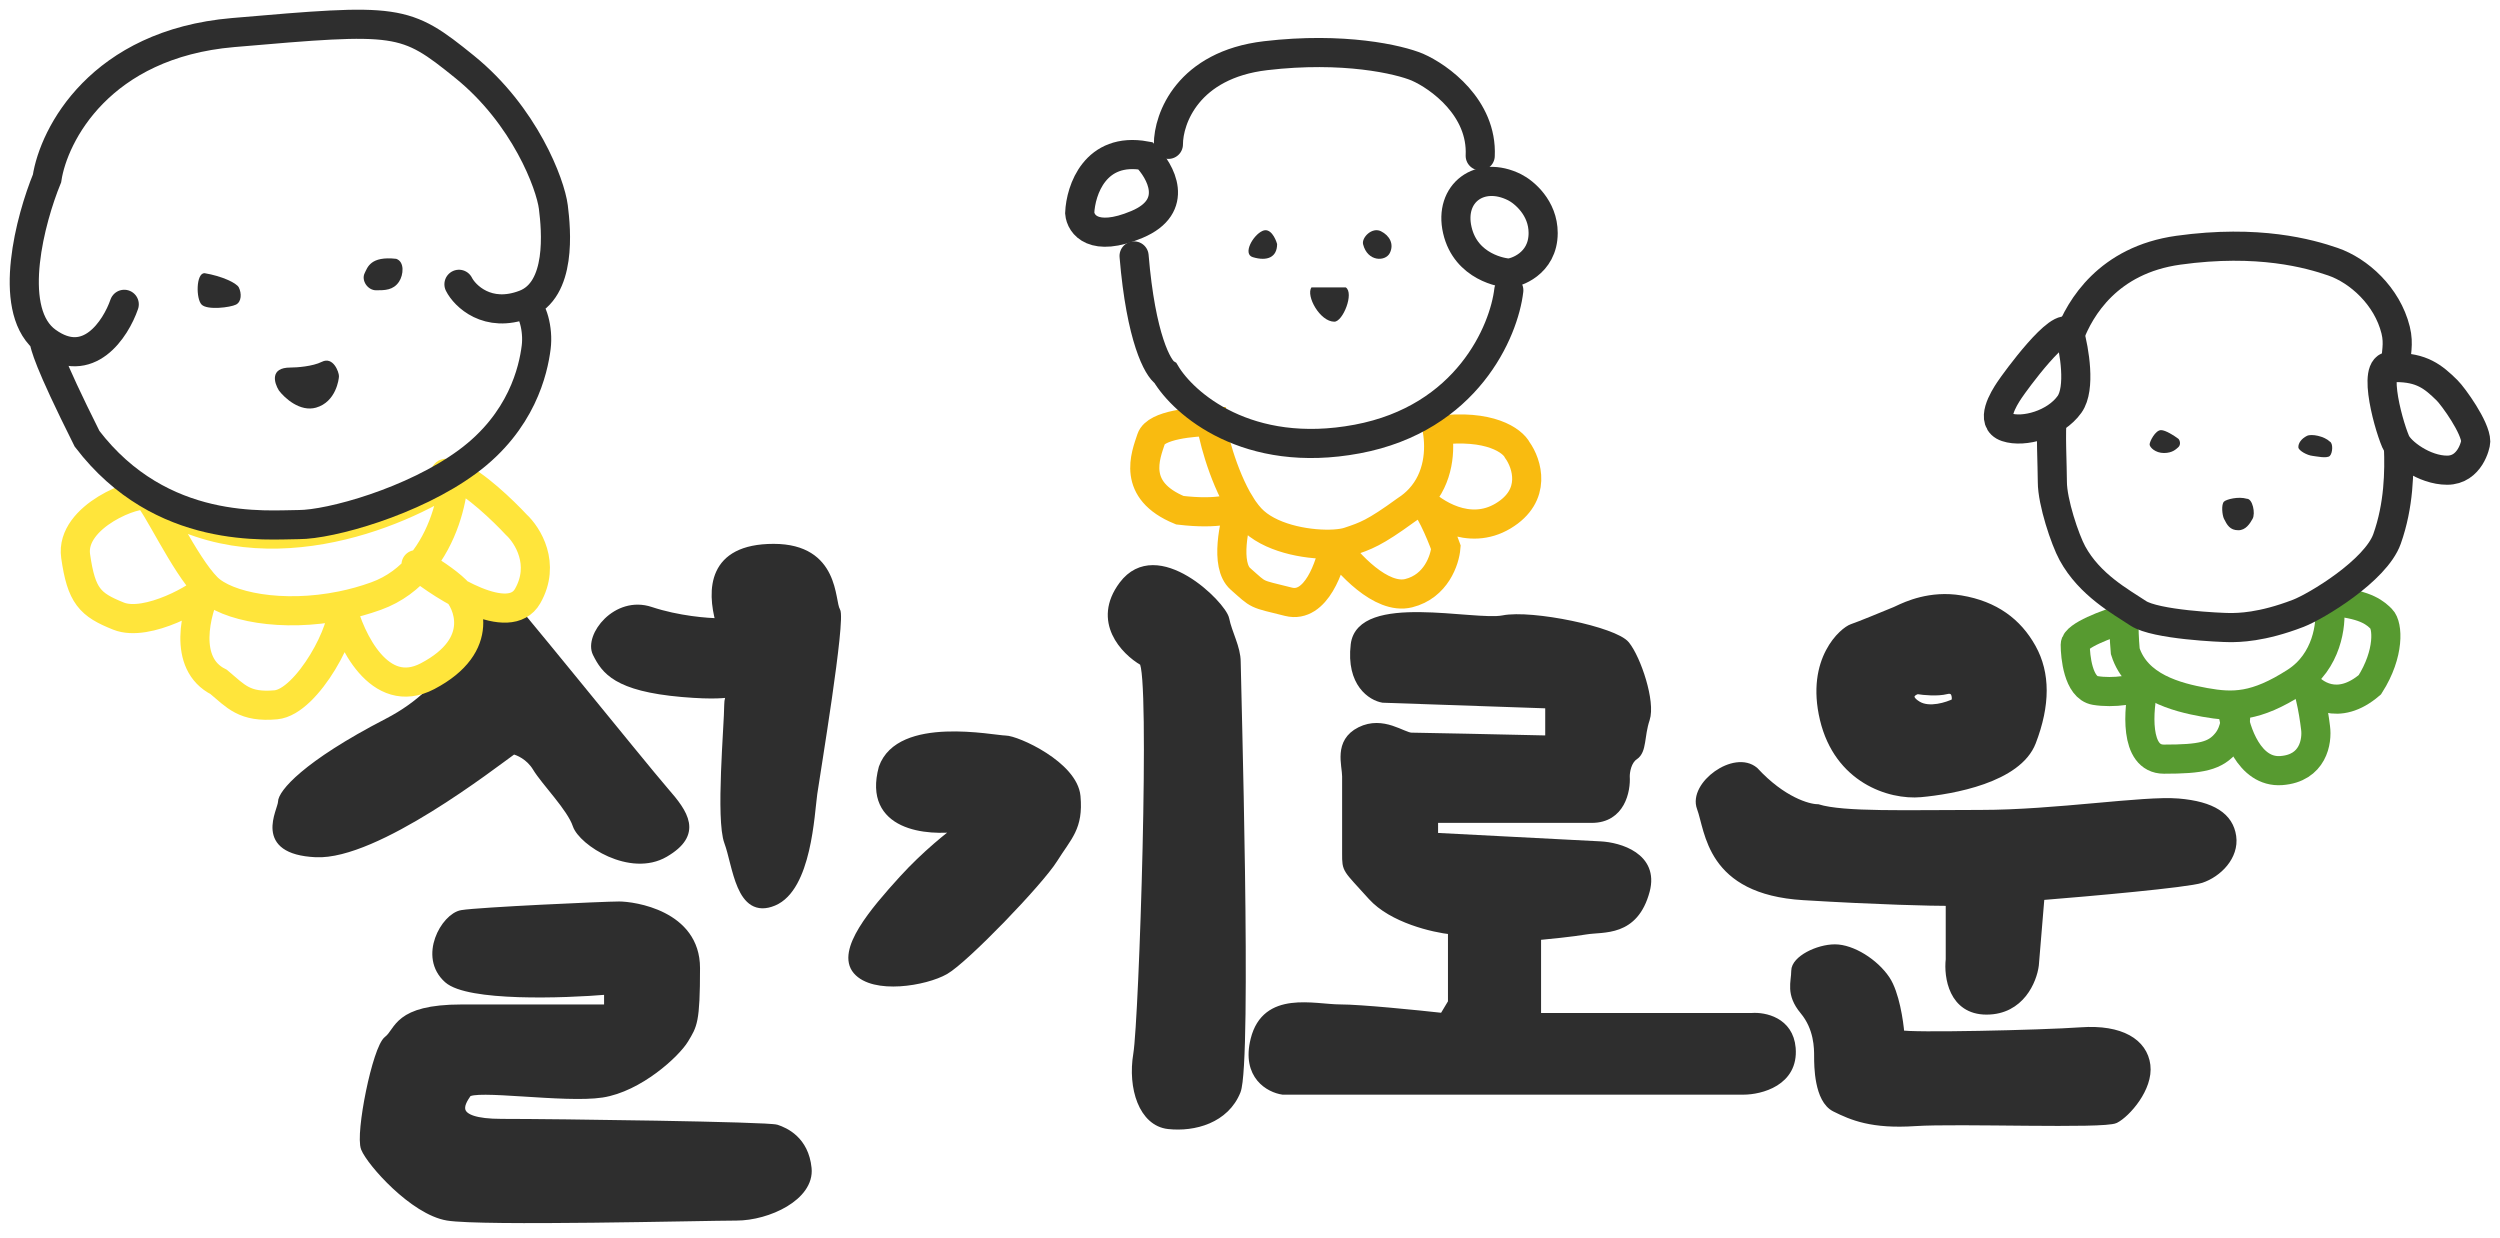 <svg width="103" height="51" viewBox="0 0 103 51" fill="none" xmlns="http://www.w3.org/2000/svg">
<path d="M15.962 29.746C18.697 28.332 19.459 26.014 19.498 25.032H21.148C20.205 23.736 26.57 31.632 27.395 32.575C28.22 33.518 28.809 34.343 27.395 35.168C25.98 35.993 23.977 34.697 23.741 33.989C23.505 33.282 22.445 32.221 22.091 31.632C21.808 31.161 21.345 30.964 21.148 30.925C20.323 31.514 15.491 35.286 13.016 35.168C10.541 35.05 11.602 33.4 11.602 33.047C11.602 32.693 12.544 31.514 15.962 29.746Z" fill="#2E2E2E" stroke="#2E2E2E" stroke-width="0.3" stroke-linecap="round"/>
<path d="M26.805 25.15C27.937 25.527 29.163 25.621 29.634 25.621C29.28 24.325 29.281 22.557 31.873 22.557C34.466 22.557 34.231 24.796 34.466 25.15C34.702 25.503 33.641 31.868 33.523 32.693C33.406 33.518 33.288 36.582 31.873 37.171C30.459 37.761 30.341 35.639 29.988 34.696C29.634 33.753 29.988 29.864 29.988 29.039C29.988 28.214 30.813 28.803 28.102 28.567C25.391 28.332 24.92 27.625 24.566 26.918C24.213 26.21 25.391 24.678 26.805 25.15Z" fill="#2E2E2E" stroke="#2E2E2E" stroke-width="0.3" stroke-linecap="round"/>
<path d="M18.438 40.355C19.286 41.11 23.191 40.984 25.038 40.827V41.534H19.027C16.316 41.534 16.434 42.477 15.962 42.83C15.491 43.184 14.784 46.72 15.02 47.309C15.255 47.898 17.023 49.902 18.438 50.138C19.852 50.373 29.045 50.138 30.341 50.138C31.638 50.138 33.406 49.313 33.288 48.134C33.17 46.956 32.345 46.602 31.991 46.484C31.638 46.366 22.916 46.248 20.677 46.248C18.438 46.248 19.027 45.423 19.262 45.07C19.498 44.716 23.27 45.306 24.802 45.07C26.334 44.834 27.866 43.42 28.22 42.83C28.573 42.241 28.691 42.123 28.691 39.884C28.691 37.645 26.098 37.291 25.509 37.291C24.92 37.291 19.734 37.527 19.027 37.645C18.32 37.763 17.377 39.413 18.438 40.355Z" fill="#2E2E2E" stroke="#2E2E2E" stroke-width="0.3" stroke-linecap="round"/>
<path d="M36.352 31.632C35.692 34.084 38.199 34.303 39.534 34.107C39.142 34.382 38.12 35.191 37.177 36.228C35.999 37.525 34.584 39.175 35.291 40C35.999 40.825 38.12 40.471 38.945 40C39.77 39.528 42.834 36.346 43.424 35.403C44.013 34.46 44.484 34.107 44.367 32.81C44.249 31.514 41.892 30.453 41.42 30.453C40.949 30.453 37.059 29.628 36.352 31.632Z" fill="#2E2E2E" stroke="#2E2E2E" stroke-width="0.3" stroke-linecap="round"/>
<path d="M46.252 24.091C45.121 25.6 46.331 26.841 47.077 27.273C47.549 27.617 47.077 42.006 46.842 43.42C46.606 44.834 47.077 46.249 48.138 46.367C49.199 46.484 50.495 46.131 50.967 44.952C51.438 43.774 50.967 27.863 50.967 27.273C50.967 26.684 50.613 26.095 50.495 25.505C50.377 24.916 47.667 22.205 46.252 24.091Z" fill="#2E2E2E" stroke="#2E2E2E" stroke-width="0.3" stroke-linecap="round"/>
<path d="M56.977 28.802L63.813 29.038V30.453C62.045 30.413 58.439 30.335 58.156 30.335C57.803 30.335 56.977 29.628 56.035 30.099C55.092 30.571 55.445 31.514 55.445 31.985V35.167C55.445 35.874 55.445 35.756 56.506 36.935C57.355 37.878 59.06 38.271 59.806 38.349V41.296L59.453 41.885C58.392 41.767 56.058 41.532 55.21 41.532C54.149 41.532 52.145 40.942 51.674 42.828C51.297 44.337 52.303 44.871 52.852 44.95H71.828C72.535 44.95 73.949 44.596 73.832 43.182C73.737 42.05 72.692 41.846 72.181 41.885H63.342V38.585C63.774 38.546 64.78 38.444 65.346 38.349C66.053 38.231 67.349 38.467 67.821 36.699C68.198 35.285 66.721 34.853 65.935 34.814L59.099 34.46V33.753H65.581C66.807 33.753 67.035 32.574 66.996 31.985C66.996 31.788 67.066 31.349 67.349 31.16C67.703 30.924 67.585 30.335 67.821 29.628C68.056 28.921 67.467 27.153 66.996 26.563C66.524 25.974 63.106 25.267 61.928 25.502C60.749 25.738 56.035 24.56 55.799 26.563C55.61 28.166 56.506 28.724 56.977 28.802Z" fill="#2E2E2E" stroke="#2E2E2E" stroke-width="0.3" stroke-linecap="round"/>
<path d="M72.299 31.752C73.431 32.977 74.499 33.284 74.892 33.284C75.953 33.611 78.546 33.519 81.61 33.519C84.675 33.519 88.328 32.93 89.743 33.048C91.157 33.166 91.864 33.637 91.982 34.462C92.1 35.287 91.393 35.994 90.686 36.23C90.12 36.419 86.05 36.78 84.085 36.937L83.85 39.766C83.771 40.394 83.26 41.652 81.846 41.652C80.432 41.652 80.235 40.237 80.314 39.53V37.173C79.607 37.173 77.415 37.126 74.303 36.937C70.414 36.702 70.414 34.227 70.06 33.284C69.706 32.341 71.474 31.044 72.299 31.752Z" fill="#2E2E2E" stroke="#2E2E2E" stroke-width="0.3" stroke-linecap="round"/>
<path d="M77.721 40.353C78.098 40.919 78.271 42.082 78.31 42.592C78.664 42.71 84.085 42.592 85.735 42.475C87.385 42.357 88.328 42.946 88.446 43.889C88.564 44.832 87.621 45.892 87.15 46.128C86.678 46.364 80.667 46.128 78.9 46.246C77.132 46.364 76.307 46.01 75.599 45.657C74.892 45.303 74.892 43.889 74.892 43.535V43.535C74.892 43.182 74.892 42.357 74.303 41.65C73.714 40.942 73.949 40.471 73.949 39.999C73.949 39.528 74.892 39.057 75.599 39.057C76.307 39.057 77.249 39.646 77.721 40.353Z" fill="#2E2E2E" stroke="#2E2E2E" stroke-width="0.3" stroke-linecap="round"/>
<path fill-rule="evenodd" clip-rule="evenodd" d="M78.074 25.15C77.603 25.347 76.589 25.763 76.306 25.857C75.953 25.975 74.539 27.154 75.128 29.629C75.717 32.104 77.839 32.811 79.135 32.693C80.432 32.575 83.142 32.104 83.732 30.572C84.321 29.04 84.321 27.743 83.732 26.682C83.142 25.622 82.2 24.915 80.785 24.679C79.524 24.469 78.544 24.93 78.179 25.102C78.135 25.123 78.1 25.14 78.074 25.15ZM79.017 28.45C79.253 28.489 79.819 28.544 80.196 28.45C80.573 28.356 80.589 28.725 80.549 28.921C80.235 29.078 79.489 29.322 79.017 29.039C78.428 28.686 78.899 28.45 79.017 28.45Z" fill="#2E2E2E"/>
<path d="M78.074 25.15L78.017 25.012L78.017 25.012L78.074 25.15ZM75.128 29.629L75.274 29.594L75.274 29.594L75.128 29.629ZM79.135 32.693L79.149 32.843L79.149 32.843L79.135 32.693ZM83.732 30.572L83.592 30.518L83.592 30.518L83.732 30.572ZM83.732 26.682L83.601 26.755L83.601 26.755L83.732 26.682ZM80.785 24.679L80.76 24.827L80.785 24.679ZM78.179 25.102L78.243 25.238L78.243 25.238L78.179 25.102ZM80.196 28.45L80.232 28.595L80.232 28.595L80.196 28.45ZM79.017 28.45L79.042 28.302L79.03 28.3H79.017V28.45ZM80.549 28.921L80.617 29.055L80.682 29.023L80.697 28.951L80.549 28.921ZM79.017 29.039L79.094 28.911L79.094 28.911L79.017 29.039ZM76.354 26C76.644 25.903 77.664 25.484 78.132 25.289L78.017 25.012C77.542 25.209 76.535 25.623 76.259 25.715L76.354 26ZM75.274 29.594C74.987 28.391 75.19 27.515 75.496 26.929C75.651 26.635 75.832 26.412 75.994 26.257C76.16 26.098 76.296 26.019 76.354 26L76.259 25.715C76.141 25.755 75.967 25.867 75.787 26.04C75.602 26.216 75.401 26.465 75.231 26.79C74.889 27.441 74.679 28.392 74.982 29.664L75.274 29.594ZM79.122 32.544C77.88 32.657 75.842 31.979 75.274 29.594L74.982 29.664C75.593 32.229 77.798 32.965 79.149 32.843L79.122 32.544ZM83.592 30.518C83.322 31.219 82.554 31.7 81.648 32.022C80.752 32.34 79.764 32.486 79.122 32.544L79.149 32.843C79.803 32.783 80.819 32.634 81.749 32.304C82.67 31.977 83.552 31.457 83.872 30.626L83.592 30.518ZM83.601 26.755C84.161 27.765 84.171 29.012 83.592 30.518L83.872 30.626C84.471 29.067 84.481 27.722 83.863 26.61L83.601 26.755ZM80.76 24.827C82.131 25.055 83.034 25.736 83.601 26.755L83.863 26.61C83.251 25.508 82.268 24.774 80.81 24.531L80.76 24.827ZM78.243 25.238C78.603 25.068 79.547 24.625 80.76 24.827L80.81 24.531C79.501 24.313 78.484 24.793 78.115 24.967L78.243 25.238ZM78.132 25.289C78.162 25.276 78.201 25.258 78.243 25.238L78.115 24.967C78.07 24.988 78.038 25.003 78.017 25.012L78.132 25.289ZM80.159 28.304C79.991 28.346 79.771 28.357 79.558 28.35C79.347 28.343 79.153 28.32 79.042 28.302L78.993 28.598C79.117 28.619 79.324 28.643 79.549 28.65C79.772 28.657 80.024 28.648 80.232 28.595L80.159 28.304ZM80.697 28.951C80.719 28.84 80.731 28.663 80.666 28.516C80.632 28.438 80.573 28.363 80.478 28.32C80.384 28.277 80.275 28.275 80.159 28.304L80.232 28.595C80.305 28.577 80.34 28.586 80.354 28.593C80.367 28.599 80.38 28.61 80.391 28.637C80.419 28.701 80.42 28.806 80.402 28.892L80.697 28.951ZM78.94 29.168C79.22 29.336 79.567 29.341 79.866 29.294C80.168 29.245 80.448 29.14 80.617 29.055L80.482 28.787C80.337 28.86 80.086 28.955 79.819 28.997C79.548 29.04 79.286 29.025 79.094 28.911L78.94 29.168ZM79.017 28.3C78.953 28.3 78.876 28.327 78.814 28.36C78.749 28.395 78.671 28.453 78.622 28.538C78.568 28.632 78.558 28.748 78.619 28.866C78.674 28.974 78.783 29.073 78.94 29.168L79.094 28.911C78.957 28.828 78.904 28.765 78.886 28.73C78.873 28.704 78.877 28.695 78.882 28.686C78.893 28.668 78.918 28.645 78.956 28.625C78.996 28.603 79.023 28.6 79.017 28.6V28.3Z" fill="#2E2E2E"/>
<path d="M8.537 24.206C7.594 23.263 6.416 20.67 6.062 20.434M8.537 24.206C8.302 24.559 6.062 25.856 4.884 25.384C3.705 24.913 3.351 24.559 3.116 22.91C2.88 21.259 5.709 20.199 6.062 20.434M8.537 24.206C8.066 25.188 7.5 27.341 9.009 28.095C9.716 28.685 10.069 29.156 11.366 29.038C12.662 28.92 14.312 25.823 14.077 24.955M8.537 24.206C9.329 24.998 11.618 25.457 14.077 24.955M6.062 20.434C10.583 23.631 16.432 21.216 18.791 19.609M14.077 24.955C14.545 24.86 15.02 24.729 15.491 24.559C16.262 24.282 16.86 23.812 17.319 23.263M14.077 24.955C14.43 26.356 15.632 28.897 17.613 27.86C20.087 26.563 19.262 24.795 18.791 24.324C18.414 23.947 17.653 23.459 17.319 23.263M17.319 23.263C18.265 22.132 18.62 20.665 18.673 19.845C18.398 19.649 18.037 19.326 18.791 19.609M17.141 23.263C18.359 24.245 20.983 25.88 21.738 24.559C22.492 23.239 21.738 22.045 21.266 21.613C20.755 21.063 19.545 19.892 18.791 19.609" stroke="#FFE53B" stroke-width="1.2" stroke-linecap="round"/>
<path d="M5.119 12.538C4.766 13.56 3.634 15.296 1.937 14.07C1.886 14.033 1.837 13.994 1.791 13.953M21.62 12.538C23.152 11.949 22.916 9.474 22.798 8.531C22.68 7.588 21.62 4.76 19.145 2.756C16.67 0.752 16.434 0.752 9.598 1.342C4.129 1.813 2.212 5.545 1.937 7.352C1.251 9.029 0.299 12.619 1.791 13.953M21.62 12.538C20.087 13.128 19.145 12.185 18.909 11.713M21.62 12.538C21.934 12.695 22.185 13.552 22.091 14.306C21.973 15.249 21.502 17.37 19.262 19.021C17.023 20.671 13.605 21.613 12.309 21.613C11.012 21.613 6.651 22.085 3.587 18.078C1.937 14.778 1.88 14.306 1.791 13.953" stroke="#2E2E2E" stroke-width="1.2" stroke-linecap="round"/>
<path d="M59.099 17.25C59.144 17.385 59.186 17.549 59.217 17.734M51.106 20.786C51.281 21.067 51.471 21.313 51.674 21.493C52.518 22.243 54.034 22.471 54.974 22.414M51.106 20.786C50.368 19.595 49.906 17.749 49.906 17.368C49.16 17.368 47.62 17.509 47.431 18.075C47.195 18.782 46.606 20.197 48.61 21.021C50.212 21.21 50.942 20.943 51.106 20.786ZM51.106 20.786C50.839 21.572 50.464 23.284 51.106 23.85C51.91 24.557 51.674 24.439 53.088 24.793C54.22 25.076 54.817 23.325 54.974 22.414M54.974 22.414C55.215 22.399 55.419 22.366 55.563 22.318C56.27 22.082 56.624 21.964 57.92 21.021C58.141 20.879 58.328 20.72 58.486 20.55M54.974 22.414C55.524 23.207 56.907 24.722 58.038 24.439C59.17 24.157 59.531 23.064 59.571 22.554C59.358 21.964 58.844 20.739 58.486 20.55M58.486 20.55C59.044 21.139 60.513 22.106 61.928 21.257C63.342 20.409 62.91 19.096 62.517 18.547C62.321 18.162 61.386 17.461 59.217 17.734M58.486 20.55C59.291 19.684 59.35 18.522 59.217 17.734" stroke="#F9BB10" stroke-width="1.2"/>
<path d="M46.842 9.247C48.633 8.493 47.824 7.047 47.195 6.419C45.121 6.041 44.524 7.833 44.484 8.776C44.524 9.247 45.05 10.002 46.842 9.247Z" stroke="#2E2E2E" stroke-width="1.2" stroke-linecap="round"/>
<path d="M48.138 5.947C48.138 4.887 48.94 2.671 52.145 2.294C55.351 1.917 57.645 2.451 58.392 2.765C59.295 3.158 61.079 4.439 60.985 6.419" stroke="#2E2E2E" stroke-width="1.2" stroke-linecap="round"/>
<path d="M63.578 9.599C63.578 8.562 62.792 7.91 62.399 7.714C60.985 7.006 59.688 7.949 60.042 9.482C60.395 11.014 61.928 11.249 62.163 11.249C62.399 11.249 63.578 10.896 63.578 9.599Z" stroke="#2E2E2E" stroke-width="1.2" stroke-linecap="round"/>
<path d="M62.163 11.959C61.967 13.649 60.443 17.239 55.917 18.088C51.391 18.936 48.767 16.634 48.02 15.377C47.706 15.181 47.007 13.939 46.724 10.545" stroke="#2E2E2E" stroke-width="1.2" stroke-linecap="round"/>
<path d="M52.016 9.513C52.336 9.368 52.55 9.813 52.617 10.054C52.617 10.595 52.216 10.776 51.615 10.595C51.19 10.468 51.615 9.693 52.016 9.513Z" fill="#2E2E2E"/>
<path d="M56.16 10.067C56.089 9.787 56.527 9.346 56.893 9.526C57.259 9.707 57.443 10.066 57.259 10.427C57.076 10.786 56.343 10.787 56.16 10.067Z" fill="#2E2E2E"/>
<path d="M54.031 11.84H55.445C55.799 12.076 55.328 13.254 54.974 13.254C54.385 13.254 53.795 12.193 54.031 11.84Z" fill="#2E2E2E"/>
<path d="M95.979 25.041C96.057 25.708 95.886 27.253 94.576 28.096C92.939 29.149 92.004 29.149 90.835 28.938C89.665 28.727 88.028 28.306 87.561 26.832C87.467 25.736 87.522 25.252 87.561 25.146" stroke="#579A30" stroke-width="1.2" stroke-linecap="round"/>
<path d="M87.503 25.502C86.835 25.698 85.5 26.186 85.5 26.563C85.5 27.034 85.618 28.331 86.325 28.448C87.032 28.566 88.093 28.448 88.564 28.095" stroke="#579A30" stroke-width="1.2"/>
<path d="M88.328 28.213C88.093 29.234 87.928 31.277 89.153 31.277C90.686 31.277 91.275 31.159 91.746 30.57C92.123 30.099 92.139 29.431 92.1 29.156" stroke="#579A30" stroke-width="1.2"/>
<path d="M91.982 29.273C92.1 30.137 92.666 31.842 93.986 31.748C95.306 31.654 95.478 30.53 95.4 29.98C95.321 29.312 95.094 27.977 94.811 27.977" stroke="#579A30" stroke-width="1.2"/>
<path d="M94.928 28.093C95.282 28.604 96.319 29.342 97.639 28.211C98.464 26.914 98.378 25.76 98.111 25.5C97.881 25.276 97.527 24.923 96.225 24.793" stroke="#579A30" stroke-width="1.2"/>
<path d="M85.264 16.66C85.735 16 85.46 14.421 85.264 13.714C84.91 13.124 83.025 15.717 82.789 16.071C82.553 16.424 81.964 17.367 82.671 17.603C83.378 17.839 84.675 17.485 85.264 16.66Z" stroke="#2E2E2E" stroke-width="1.2"/>
<path d="M85.264 13.833C85.696 12.694 86.852 10.712 89.748 10.309C93.054 9.85 95.154 10.452 96.113 10.781C97.179 11.146 98.352 12.195 98.7 13.597C98.849 14.199 98.7 14.552 98.7 15.142M98.7 15.142C99.766 15.142 100.238 15.507 100.821 16.084C101.072 16.332 102 17.616 102 18.194C102 18.311 101.764 19.372 100.821 19.372C99.879 19.372 98.885 18.627 98.7 18.194C98.352 17.381 97.639 14.67 98.7 15.142Z" stroke="#2E2E2E" stroke-width="1.2"/>
<path d="M98.818 18.431C98.857 19.413 98.839 20.819 98.346 22.203C97.881 23.511 95.43 24.982 94.693 25.267C93.166 25.856 92.218 25.856 91.864 25.856C91.51 25.856 88.8 25.738 88.093 25.267C87.385 24.796 86.095 24.101 85.382 22.792C85.078 22.235 84.557 20.683 84.557 19.858C84.557 19.198 84.478 17.763 84.557 17.135" stroke="#2E2E2E" stroke-width="1.2"/>
<path d="M89.035 17.721C89.224 17.721 89.585 17.956 89.743 18.074C89.811 18.125 89.866 18.322 89.743 18.428C89.653 18.505 89.507 18.664 89.153 18.664C88.8 18.664 88.564 18.428 88.564 18.31C88.564 18.192 88.8 17.721 89.035 17.721Z" fill="#2E2E2E"/>
<path d="M95.046 17.958C95.235 17.864 95.759 17.97 95.989 18.194C96.13 18.26 96.107 18.665 95.989 18.783C95.871 18.901 95.406 18.795 95.282 18.783C95.047 18.76 94.698 18.56 94.693 18.43C94.685 18.263 94.811 18.076 95.046 17.958Z" fill="#2E2E2E"/>
<path d="M91.628 20.667C91.723 20.573 92.218 20.444 92.571 20.549C92.807 20.545 92.931 21.151 92.807 21.374C92.693 21.581 92.521 21.846 92.218 21.846C91.87 21.846 91.752 21.622 91.628 21.374C91.554 21.225 91.51 20.785 91.628 20.667Z" fill="#2E2E2E"/>
<path d="M9.84 11.843C9.745 11.655 9.132 11.372 8.425 11.254C8.072 11.254 8.072 12.315 8.307 12.55C8.543 12.786 9.486 12.668 9.722 12.55C9.957 12.432 9.957 12.079 9.84 11.843Z" fill="#2E2E2E"/>
<path d="M16.44 11.606C16.628 11.323 16.675 10.781 16.322 10.663C15.261 10.545 15.143 11.017 15.025 11.252C14.876 11.551 15.143 11.96 15.497 11.96C15.85 11.96 16.204 11.96 16.44 11.606Z" fill="#2E2E2E"/>
<path d="M13.258 14.908C12.88 15.096 12.236 15.143 11.961 15.143C11.112 15.143 11.293 15.772 11.49 16.087C11.725 16.401 12.362 16.982 13.022 16.794C13.847 16.558 13.965 15.615 13.965 15.497C13.965 15.33 13.729 14.672 13.258 14.908Z" fill="#2E2E2E"/>
</svg>
